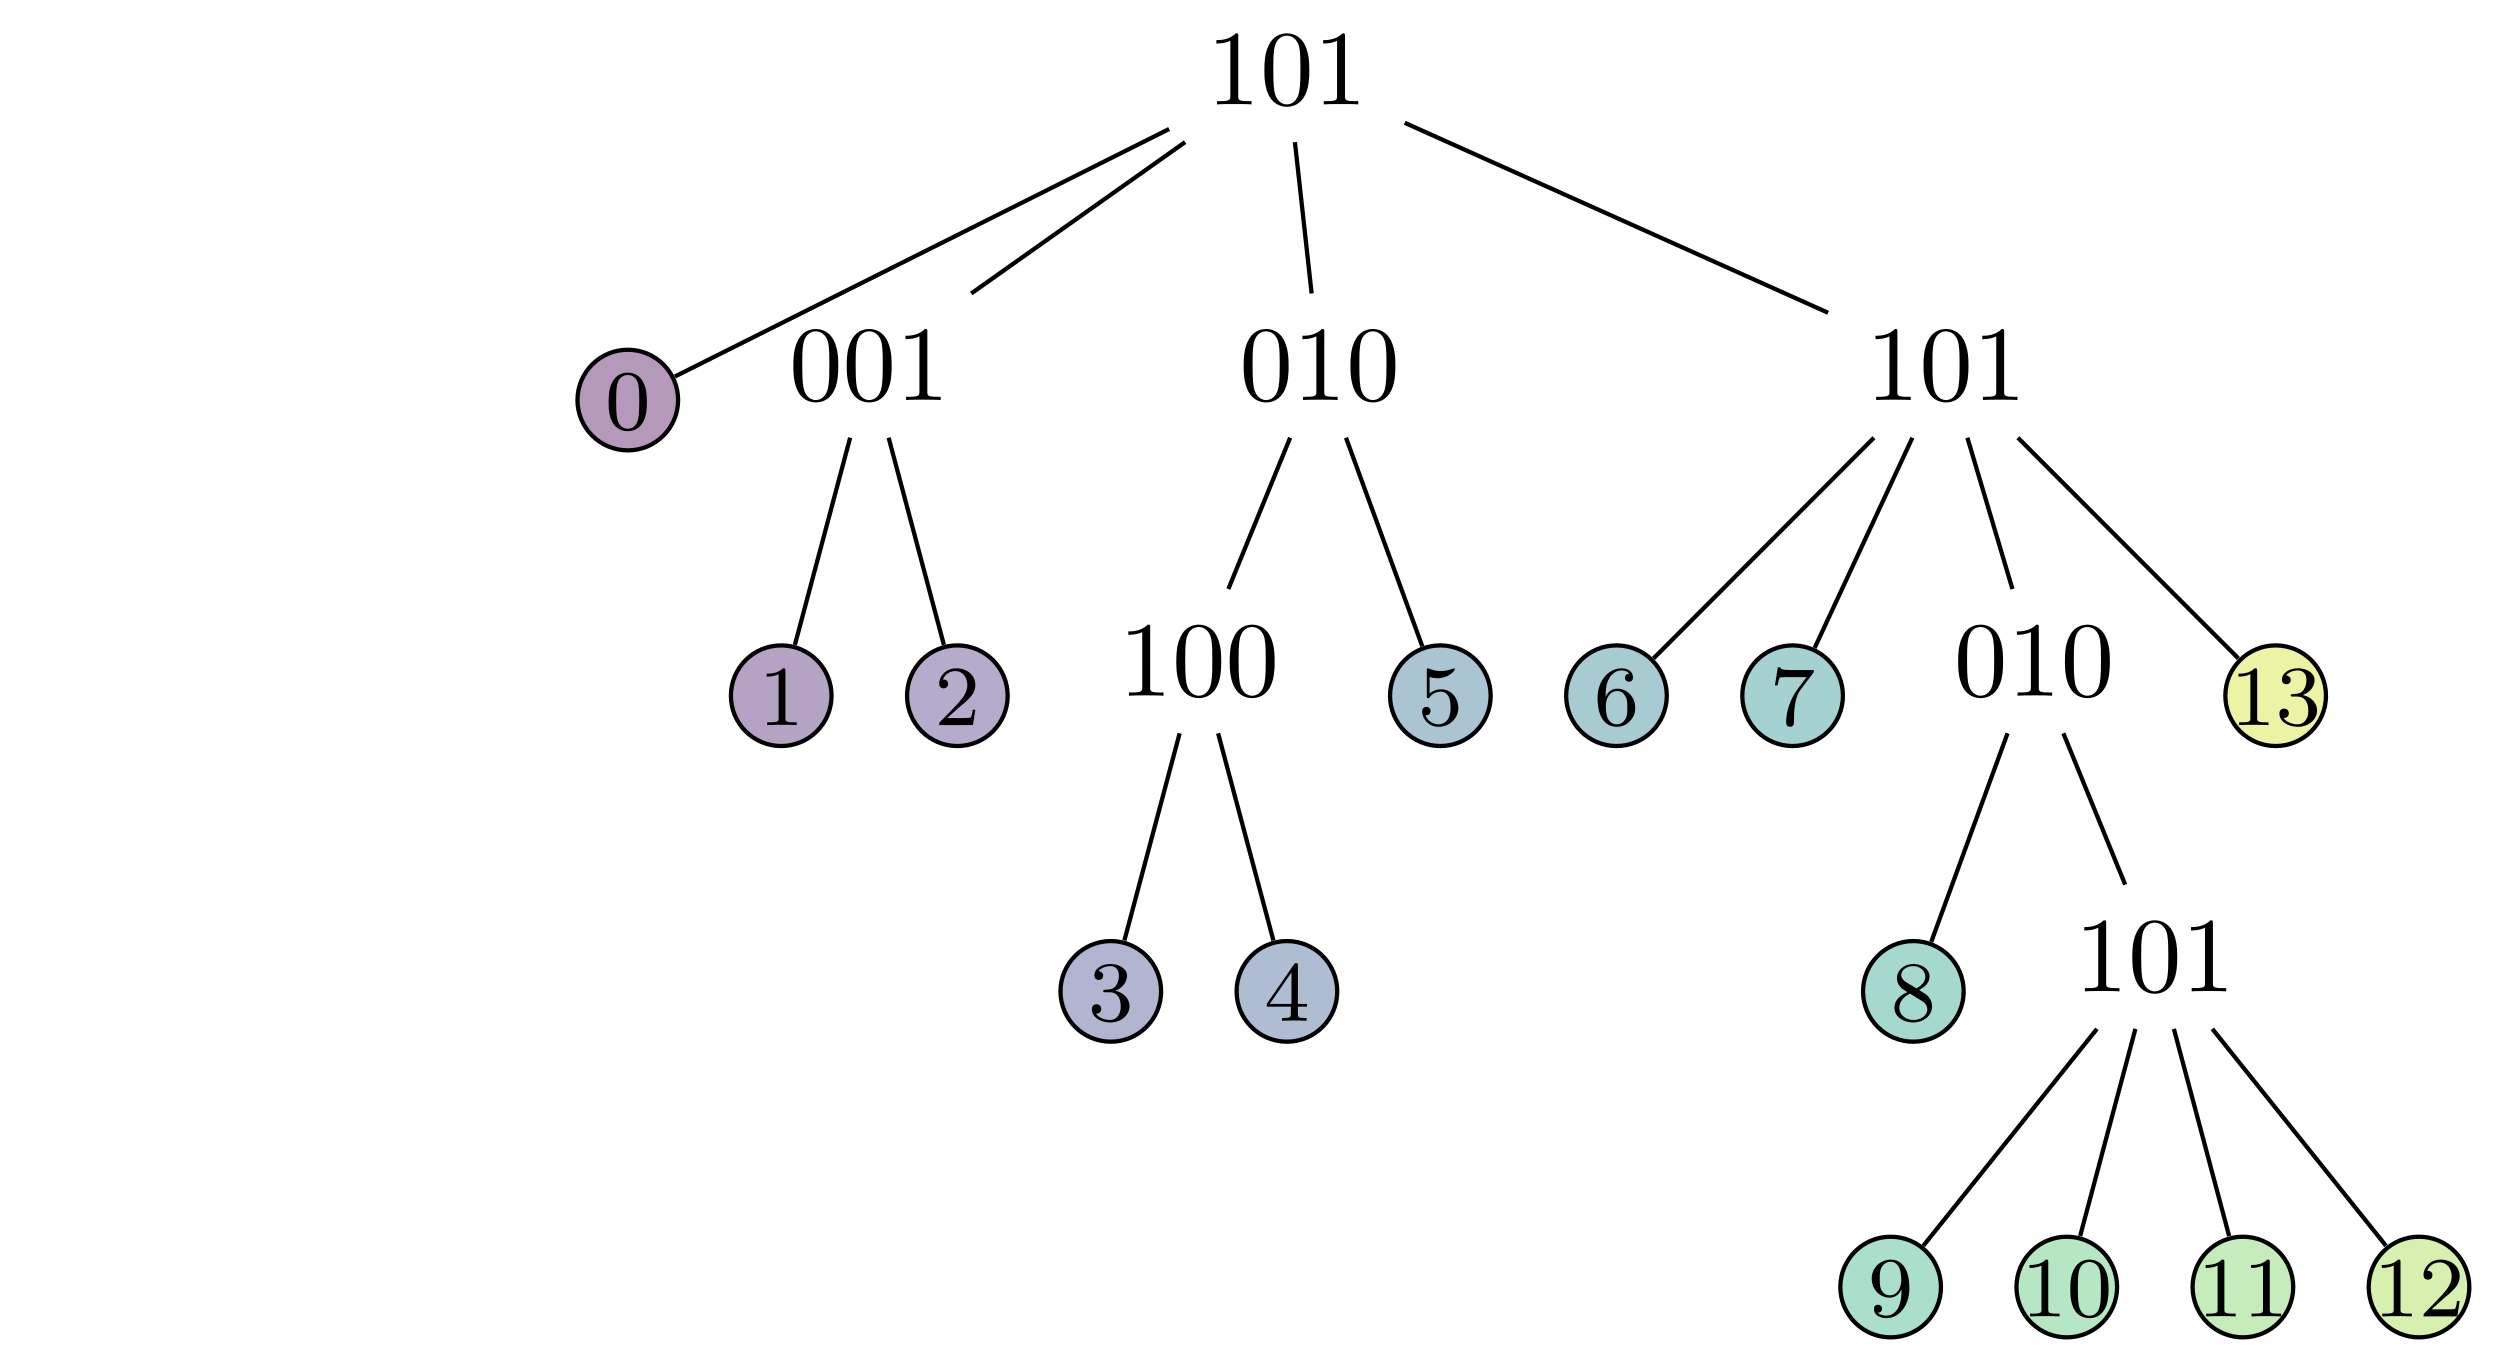 <?xml version="1.0" encoding="UTF-8" standalone="no"?>
<!-- Created with Inkscape (http://www.inkscape.org/) -->

<svg
   version="1.1"
   id="svg1"
   width="310.992"
   height="168.181"
   viewBox="0 0 310.992 168.181"
   xmlns="http://www.w3.org/2000/svg"
   xmlns:svg="http://www.w3.org/2000/svg">
  <defs
     id="defs1" />
  <g
     id="g1">
    <path
       id="path1"
       d="m 2.93,-6.375 c 0,-0.234 0,-0.258 -0.234,-0.258 -0.609,0.633 -1.488,0.633 -1.805,0.633 v 0.316 c 0.199,0 0.785,0 1.301,-0.258 v 5.156 c 0,0.352 -0.035,0.48 -0.926,0.48 H 0.95 V 2.109375e-4 C 1.301,-0.035 2.157,-0.035 2.555,-0.035 c 0.398,0 1.266,0 1.617,0.035 V -0.304 H 3.856 c -0.902,0 -0.926,-0.117 -0.926,-0.48 z m 6.633,3.188 c 0,-0.797 -0.047,-1.594 -0.398,-2.332 -0.457,-0.961 -1.277,-1.113 -1.688,-1.113 -0.598,0 -1.336,0.258 -1.734,1.184 -0.328,0.691 -0.375,1.465 -0.375,2.262 0,0.75 0.047,1.641 0.445,2.402 0.434,0.809 1.16,1.008 1.652,1.008 0.539,0 1.289,-0.211 1.734,-1.16 C 9.516,-1.629 9.563,-2.402 9.563,-3.187 Z M 7.466,2.109375e-4 c -0.387,0 -0.984,-0.246 -1.16,-1.207 -0.105,-0.598 -0.105,-1.512 -0.105,-2.098 0,-0.645 0,-1.301 0.082,-1.84 0.188,-1.184 0.926,-1.266 1.184,-1.266 0.328,0 0.984,0.176 1.172,1.16 0.094,0.562 0.094,1.312 0.094,1.945 0,0.75 0,1.418 -0.105,2.062 C 8.473,-0.304 7.911,2.109375e-4 7.466,2.109375e-4 Z M 12.891,-6.375 c 0,-0.234 0,-0.258 -0.234,-0.258 -0.609,0.633 -1.488,0.633 -1.805,0.633 v 0.316 c 0.199,0 0.785,0 1.301,-0.258 v 5.156 c 0,0.352 -0.035,0.48 -0.926,0.48 H 10.911 V 2.109375e-4 C 11.262,-0.035 12.118,-0.035 12.516,-0.035 c 0.398,0 1.266,0 1.617,0.035 V -0.304 h -0.316 c -0.902,0 -0.926,-0.117 -0.926,-0.48 z m 0,0"
       style="fill:#000000;fill-opacity:1;fill-rule:nonzero;stroke:none"
       aria-label="101"
       transform="matrix(1.333,0,0,1.333,150.128,12.988)" />
    <path
       id="path2"
       d="M 4.696,0 C 4.696,2.594 2.594,4.696 0,4.696 -2.594,4.696 -4.696,2.594 -4.696,0 c 0,-2.594 2.103,-4.696 4.696,-4.696 2.594,0 4.696,2.103 4.696,4.696 z"
       style="fill:#440154;fill-opacity:0.4;fill-rule:nonzero;stroke:#000000;stroke-width:0.399;stroke-linecap:butt;stroke-linejoin:miter;stroke-miterlimit:10;stroke-dasharray:none;stroke-opacity:1"
       transform="matrix(1.333,0,0,-1.333,78.096,49.767)" />
    <path
       id="path3"
       d="m 4.581,-3.188 c 0,-0.797 -0.047,-1.594 -0.398,-2.332 C 3.725,-6.481 2.905,-6.634 2.495,-6.634 c -0.598,0 -1.336,0.258 -1.734,1.184 -0.328,0.691 -0.375,1.465 -0.375,2.262 0,0.75 0.047,1.641 0.445,2.402 0.434,0.809 1.16,1.008 1.652,1.008 0.539,0 1.289,-0.211 1.734,-1.16 C 4.534,-1.63 4.581,-2.403 4.581,-3.188 Z M 2.483,-7.8125e-4 c -0.387,0 -0.984,-0.246 -1.16,-1.207 -0.105,-0.598 -0.105,-1.512 -0.105,-2.098 0,-0.645 0,-1.301 0.082,-1.84 0.188,-1.184 0.926,-1.266 1.184,-1.266 0.328,0 0.984,0.176 1.172,1.16 0.094,0.562 0.094,1.312 0.094,1.945 0,0.75 0,1.418 -0.105,2.062 -0.152,0.937 -0.715,1.242 -1.16,1.242 z M 9.564,-3.188 c 0,-0.797 -0.047,-1.594 -0.398,-2.332 -0.457,-0.961 -1.277,-1.113 -1.688,-1.113 -0.598,0 -1.336,0.258 -1.734,1.184 -0.328,0.691 -0.375,1.465 -0.375,2.262 0,0.75 0.047,1.641 0.445,2.402 0.434,0.809 1.16,1.008 1.652,1.008 0.539,0 1.289,-0.211 1.734,-1.16 C 9.517,-1.63 9.564,-2.403 9.564,-3.188 Z M 7.467,-7.8125e-4 c -0.387,0 -0.984,-0.246 -1.16,-1.207 -0.105,-0.598 -0.105,-1.512 -0.105,-2.098 0,-0.645 0,-1.301 0.082,-1.84 0.188,-1.184 0.926,-1.266 1.184,-1.266 0.328,0 0.984,0.176 1.172,1.16 0.094,0.562 0.094,1.312 0.094,1.945 0,0.75 0,1.418 -0.105,2.062 -0.152,0.937 -0.715,1.242 -1.16,1.242 z M 12.892,-6.376 c 0,-0.234 0,-0.258 -0.234,-0.258 -0.609,0.633 -1.488,0.633 -1.805,0.633 v 0.316 c 0.199,0 0.785,0 1.301,-0.258 v 5.156 c 0,0.352 -0.035,0.48 -0.926,0.48 h -0.316 v 0.305 c 0.352,-0.035 1.207,-0.035 1.605,-0.035 0.398,0 1.266,0 1.617,0.035 v -0.305 h -0.316 c -0.902,0 -0.926,-0.117 -0.926,-0.48 z m 0,0"
       style="fill:#000000;fill-opacity:1;fill-rule:nonzero;stroke:none"
       aria-label="001"
       transform="matrix(1.333,0,0,1.333,98.173,49.767)" />
    <path
       id="path4"
       d="M 4.696,0 C 4.696,2.594 2.594,4.696 0,4.696 -2.594,4.696 -4.696,2.594 -4.696,0 c 0,-2.594 2.103,-4.696 4.696,-4.696 2.594,0 4.696,2.103 4.696,4.696 z"
       style="fill:#481a6c;fill-opacity:0.4;fill-rule:nonzero;stroke:#000000;stroke-width:0.399;stroke-linecap:butt;stroke-linejoin:miter;stroke-miterlimit:10;stroke-dasharray:none;stroke-opacity:1"
       transform="matrix(1.333,0,0,-1.333,97.181,86.545)" />
    <path
       id="path5"
       d="M 4.696,0 C 4.696,2.594 2.594,4.696 0,4.696 -2.594,4.696 -4.696,2.594 -4.696,0 c 0,-2.594 2.103,-4.696 4.696,-4.696 2.594,0 4.696,2.103 4.696,4.696 z"
       style="fill:#46317e;fill-opacity:0.4;fill-rule:nonzero;stroke:#000000;stroke-width:0.399;stroke-linecap:butt;stroke-linejoin:miter;stroke-miterlimit:10;stroke-dasharray:none;stroke-opacity:1"
       transform="matrix(1.333,0,0,-1.333,119.091,86.545)" />
    <path
       id="path6"
       d="m 4.582,-3.188 c 0,-0.797 -0.047,-1.594 -0.398,-2.332 -0.457,-0.961 -1.277,-1.113 -1.688,-1.113 -0.598,0 -1.336,0.258 -1.734,1.184 -0.328,0.691 -0.375,1.465 -0.375,2.262 0,0.75 0.047,1.641 0.445,2.402 C 1.265,0.023 1.992,0.222 2.484,0.222 c 0.539,0 1.289,-0.211 1.734,-1.16 C 4.535,-1.63 4.582,-2.403 4.582,-3.188 Z M 2.484,-7.8125e-4 c -0.387,0 -0.984,-0.246 -1.16,-1.207 -0.105,-0.598 -0.105,-1.512 -0.105,-2.098 0,-0.645 0,-1.301 0.082,-1.84 0.188,-1.184 0.926,-1.266 1.184,-1.266 0.328,0 0.984,0.176 1.172,1.16 0.094,0.562 0.094,1.312 0.094,1.945 0,0.75 0,1.418 -0.105,2.062 -0.152,0.937 -0.715,1.242 -1.16,1.242 z M 7.91,-6.376 c 0,-0.234 0,-0.258 -0.234,-0.258 -0.609,0.633 -1.488,0.633 -1.805,0.633 v 0.316 c 0.199,0 0.785,0 1.301,-0.258 v 5.156 c 0,0.352 -0.035,0.48 -0.926,0.48 H 5.929 v 0.305 C 6.281,-0.036 7.136,-0.036 7.535,-0.036 c 0.398,0 1.266,0 1.617,0.035 v -0.305 H 8.835 c -0.902,0 -0.926,-0.117 -0.926,-0.48 z m 6.636,3.188 c 0,-0.797 -0.047,-1.594 -0.398,-2.332 -0.457,-0.961 -1.277,-1.113 -1.688,-1.113 -0.598,0 -1.336,0.258 -1.734,1.184 -0.328,0.691 -0.375,1.465 -0.375,2.262 0,0.75 0.047,1.641 0.445,2.402 0.434,0.809 1.16,1.008 1.652,1.008 0.539,0 1.289,-0.211 1.734,-1.16 0.316,-0.691 0.363,-1.465 0.363,-2.25 z m -2.098,3.187 c -0.387,0 -0.984,-0.246 -1.16,-1.207 -0.105,-0.598 -0.105,-1.512 -0.105,-2.098 0,-0.645 0,-1.301 0.082,-1.84 0.188,-1.184 0.926,-1.266 1.184,-1.266 0.328,0 0.984,0.176 1.172,1.16 0.094,0.562 0.094,1.312 0.094,1.945 0,0.75 0,1.418 -0.105,2.062 -0.152,0.937 -0.715,1.242 -1.16,1.242 z m 0,0"
       style="fill:#000000;fill-opacity:1;fill-rule:nonzero;stroke:none"
       aria-label="010"
       transform="matrix(1.333,0,0,1.333,154.192,49.767)" />
    <path
       id="path7"
       d="m 2.93,-6.374 c 0,-0.234 0,-0.258 -0.234,-0.258 -0.609,0.633 -1.488,0.633 -1.805,0.633 v 0.316 c 0.199,0 0.785,0 1.301,-0.258 V -0.784 c 0,0.352 -0.035,0.48 -0.926,0.48 H 0.949 v 0.305 C 1.301,-0.034 2.156,-0.034 2.555,-0.034 c 0.398,0 1.266,0 1.617,0.035 v -0.305 H 3.855 c -0.902,0 -0.926,-0.117 -0.926,-0.48 z m 6.633,3.188 c 0,-0.797 -0.047,-1.594 -0.398,-2.332 -0.457,-0.961 -1.277,-1.113 -1.688,-1.113 -0.598,0 -1.336,0.258 -1.734,1.184 -0.328,0.691 -0.375,1.465 -0.375,2.262 0,0.75 0.047,1.641 0.445,2.402 C 6.246,0.025 6.973,0.224 7.465,0.224 c 0.539,0 1.289,-0.211 1.734,-1.16 C 9.516,-1.628 9.562,-2.401 9.562,-3.186 Z M 7.465,0.001 c -0.387,0 -0.984,-0.246 -1.16,-1.207 C 6.199,-1.804 6.199,-2.718 6.199,-3.304 c 0,-0.645 0,-1.301 0.082,-1.84 C 6.469,-6.327 7.207,-6.409 7.465,-6.409 c 0.328,0 0.984,0.176 1.172,1.16 0.094,0.562 0.094,1.312 0.094,1.945 0,0.75 0,1.418 -0.105,2.062 C 8.473,-0.304 7.91,0.001 7.465,0.001 Z m 7.081,-3.187 c 0,-0.797 -0.047,-1.594 -0.398,-2.332 -0.457,-0.961 -1.277,-1.113 -1.688,-1.113 -0.598,0 -1.336,0.258 -1.734,1.184 -0.328,0.691 -0.375,1.465 -0.375,2.262 0,0.75 0.047,1.641 0.445,2.402 0.434,0.809 1.16,1.008 1.652,1.008 0.539,0 1.289,-0.211 1.734,-1.16 C 14.499,-1.628 14.546,-2.401 14.546,-3.186 Z m -2.098,3.187 c -0.387,0 -0.984,-0.246 -1.16,-1.207 -0.105,-0.598 -0.105,-1.512 -0.105,-2.098 0,-0.645 0,-1.301 0.082,-1.84 0.188,-1.184 0.926,-1.266 1.184,-1.266 0.328,0 0.984,0.176 1.172,1.16 0.094,0.562 0.094,1.312 0.094,1.945 0,0.75 0,1.418 -0.105,2.062 -0.152,0.937 -0.715,1.242 -1.16,1.242 z m 0,0"
       style="fill:#000000;fill-opacity:1;fill-rule:nonzero;stroke:none"
       aria-label="100"
       transform="matrix(1.333,0,0,1.333,139.172,86.545)" />
    <path
       id="path8"
       d="M 4.696,0 C 4.696,2.594 2.594,4.696 0,4.696 -2.594,4.696 -4.696,2.594 -4.696,0 c 0,-2.594 2.103,-4.696 4.696,-4.696 2.594,0 4.696,2.103 4.696,4.696 z"
       style="fill:#3f4788;fill-opacity:0.4;fill-rule:nonzero;stroke:#000000;stroke-width:0.399;stroke-linecap:butt;stroke-linejoin:miter;stroke-miterlimit:10;stroke-dasharray:none;stroke-opacity:1"
       transform="matrix(1.333,0,0,-1.333,138.18,123.325)" />
    <path
       id="path9"
       d="M 4.696,0 C 4.696,2.594 2.594,4.696 0,4.696 -2.594,4.696 -4.696,2.594 -4.696,0 c 0,-2.594 2.103,-4.696 4.696,-4.696 2.594,0 4.696,2.103 4.696,4.696 z"
       style="fill:#365b8c;fill-opacity:0.4;fill-rule:nonzero;stroke:#000000;stroke-width:0.399;stroke-linecap:butt;stroke-linejoin:miter;stroke-miterlimit:10;stroke-dasharray:none;stroke-opacity:1"
       transform="matrix(1.333,0,0,-1.333,160.089,123.325)" />
    <path
       id="path10"
       d="M 4.696,0 C 4.696,2.594 2.594,4.696 0,4.696 -2.594,4.696 -4.696,2.594 -4.696,0 c 0,-2.594 2.103,-4.696 4.696,-4.696 2.594,0 4.696,2.103 4.696,4.696 z"
       style="fill:#2e6d8e;fill-opacity:0.4;fill-rule:nonzero;stroke:#000000;stroke-width:0.399;stroke-linecap:butt;stroke-linejoin:miter;stroke-miterlimit:10;stroke-dasharray:none;stroke-opacity:1"
       transform="matrix(1.333,0,0,-1.333,179.176,86.545)" />
    <path
       id="path11"
       d="m 2.929,-6.376 c 0,-0.234 0,-0.258 -0.234,-0.258 -0.609,0.633 -1.488,0.633 -1.805,0.633 v 0.316 c 0.199,0 0.785,0 1.301,-0.258 v 5.156 c 0,0.352 -0.035,0.48 -0.926,0.48 H 0.948 v 0.305 C 1.3,-0.036 2.155,-0.036 2.554,-0.036 c 0.398,0 1.266,0 1.617,0.035 v -0.305 H 3.854 c -0.902,0 -0.926,-0.117 -0.926,-0.48 z m 6.636,3.188 c 0,-0.797 -0.047,-1.594 -0.398,-2.332 -0.457,-0.961 -1.277,-1.113 -1.688,-1.113 -0.598,0 -1.336,0.258 -1.734,1.184 -0.328,0.691 -0.375,1.465 -0.375,2.262 0,0.75 0.047,1.641 0.445,2.402 0.434,0.809 1.16,1.008 1.652,1.008 0.539,0 1.289,-0.211 1.734,-1.16 C 9.517,-1.63 9.564,-2.403 9.564,-3.188 Z M 7.467,-7.8125e-4 c -0.387,0 -0.984,-0.246 -1.16,-1.207 -0.105,-0.598 -0.105,-1.512 -0.105,-2.098 0,-0.645 0,-1.301 0.082,-1.84 0.188,-1.184 0.926,-1.266 1.184,-1.266 0.328,0 0.984,0.176 1.172,1.16 0.094,0.562 0.094,1.312 0.094,1.945 0,0.75 0,1.418 -0.105,2.062 -0.152,0.937 -0.715,1.242 -1.16,1.242 z M 12.892,-6.376 c 0,-0.234 0,-0.258 -0.234,-0.258 -0.609,0.633 -1.488,0.633 -1.805,0.633 v 0.316 c 0.199,0 0.785,0 1.301,-0.258 v 5.156 c 0,0.352 -0.035,0.48 -0.926,0.48 h -0.316 v 0.305 c 0.352,-0.035 1.207,-0.035 1.605,-0.035 0.398,0 1.266,0 1.617,0.035 v -0.305 h -0.316 c -0.902,0 -0.926,-0.117 -0.926,-0.48 z m 0,0"
       style="fill:#000000;fill-opacity:1;fill-rule:nonzero;stroke:none"
       aria-label="101"
       transform="matrix(1.333,0,0,1.333,232.123,49.767)" />
    <path
       id="path12"
       d="M 4.696,0 C 4.696,2.594 2.594,4.696 0,4.696 -2.594,4.696 -4.696,2.594 -4.696,0 c 0,-2.594 2.103,-4.696 4.696,-4.696 2.594,0 4.696,2.103 4.696,4.696 z"
       style="fill:#277e8e;fill-opacity:0.4;fill-rule:nonzero;stroke:#000000;stroke-width:0.399;stroke-linecap:butt;stroke-linejoin:miter;stroke-miterlimit:10;stroke-dasharray:none;stroke-opacity:1"
       transform="matrix(1.333,0,0,-1.333,201.085,86.545)" />
    <path
       id="path13"
       d="M 4.696,0 C 4.696,2.594 2.594,4.696 0,4.696 -2.594,4.696 -4.696,2.594 -4.696,0 c 0,-2.594 2.103,-4.696 4.696,-4.696 2.594,0 4.696,2.103 4.696,4.696 z"
       style="fill:#20908c;fill-opacity:0.4;fill-rule:nonzero;stroke:#000000;stroke-width:0.399;stroke-linecap:butt;stroke-linejoin:miter;stroke-miterlimit:10;stroke-dasharray:none;stroke-opacity:1"
       transform="matrix(1.333,0,0,-1.333,222.995,86.545)" />
    <path
       id="path14"
       d="m 4.581,-3.186 c 0,-0.797 -0.047,-1.594 -0.398,-2.332 -0.457,-0.961 -1.277,-1.113 -1.688,-1.113 -0.598,0 -1.336,0.258 -1.734,1.184 -0.328,0.691 -0.375,1.465 -0.375,2.262 0,0.75 0.047,1.641 0.445,2.402 0.434,0.809 1.16,1.008 1.652,1.008 0.539,0 1.289,-0.211 1.734,-1.16 C 4.534,-1.628 4.581,-2.401 4.581,-3.186 Z M 2.483,0.001 c -0.387,0 -0.984,-0.246 -1.16,-1.207 -0.105,-0.598 -0.105,-1.512 -0.105,-2.098 0,-0.645 0,-1.301 0.082,-1.84 0.188,-1.184 0.926,-1.266 1.184,-1.266 0.328,0 0.984,0.176 1.172,1.16 0.094,0.562 0.094,1.312 0.094,1.945 0,0.75 0,1.418 -0.105,2.062 -0.152,0.937 -0.715,1.242 -1.16,1.242 z M 7.912,-6.374 c 0,-0.234 0,-0.258 -0.234,-0.258 -0.609,0.633 -1.488,0.633 -1.805,0.633 v 0.316 c 0.199,0 0.785,0 1.301,-0.258 V -0.784 c 0,0.352 -0.035,0.48 -0.926,0.48 H 5.931 v 0.305 C 6.283,-0.034 7.138,-0.034 7.537,-0.034 c 0.398,0 1.266,0 1.617,0.035 v -0.305 H 8.838 c -0.902,0 -0.926,-0.117 -0.926,-0.48 z m 6.633,3.188 c 0,-0.797 -0.047,-1.594 -0.398,-2.332 -0.457,-0.961 -1.277,-1.113 -1.688,-1.113 -0.598,0 -1.336,0.258 -1.734,1.184 -0.328,0.691 -0.375,1.465 -0.375,2.262 0,0.75 0.047,1.641 0.445,2.402 0.434,0.809 1.16,1.008 1.652,1.008 0.539,0 1.289,-0.211 1.734,-1.16 0.316,-0.691 0.363,-1.465 0.363,-2.25 z m -2.098,3.187 c -0.387,0 -0.984,-0.246 -1.16,-1.207 -0.105,-0.598 -0.105,-1.512 -0.105,-2.098 0,-0.645 0,-1.301 0.082,-1.84 0.188,-1.184 0.926,-1.266 1.184,-1.266 0.328,0 0.984,0.176 1.172,1.16 0.094,0.562 0.094,1.312 0.094,1.945 0,0.75 0,1.418 -0.105,2.062 -0.152,0.937 -0.715,1.242 -1.16,1.242 z m 0,0"
       style="fill:#000000;fill-opacity:1;fill-rule:nonzero;stroke:none"
       aria-label="010"
       transform="matrix(1.333,0,0,1.333,243.072,86.545)" />
    <path
       id="path15"
       d="M 4.696,0 C 4.696,2.594 2.594,4.696 0,4.696 -2.594,4.696 -4.696,2.594 -4.696,0 c 0,-2.594 2.103,-4.696 4.696,-4.696 2.594,0 4.696,2.103 4.696,4.696 z"
       style="fill:#1fa187;fill-opacity:0.4;fill-rule:nonzero;stroke:#000000;stroke-width:0.399;stroke-linecap:butt;stroke-linejoin:miter;stroke-miterlimit:10;stroke-dasharray:none;stroke-opacity:1"
       transform="matrix(1.333,0,0,-1.333,238.015,123.325)" />
    <path
       id="path16"
       d="m 2.93,-6.376 c 0,-0.234 0,-0.258 -0.234,-0.258 -0.609,0.633 -1.488,0.633 -1.805,0.633 v 0.316 c 0.199,0 0.785,0 1.301,-0.258 v 5.156 c 0,0.352 -0.035,0.48 -0.926,0.48 H 0.95 V -8.359375e-4 C 1.301,-0.036 2.157,-0.036 2.555,-0.036 c 0.398,0 1.266,0 1.617,0.035 V -0.306 H 3.856 C 2.953,-0.306 2.93,-0.423 2.93,-0.786 Z m 6.633,3.188 c 0,-0.797 -0.047,-1.594 -0.398,-2.332 -0.457,-0.961 -1.277,-1.113 -1.688,-1.113 -0.598,0 -1.336,0.258 -1.734,1.184 -0.328,0.691 -0.375,1.465 -0.375,2.262 0,0.75 0.047,1.641 0.445,2.402 0.434,0.809 1.16,1.008 1.652,1.008 0.539,0 1.289,-0.211 1.734,-1.16 C 9.516,-1.63 9.563,-2.403 9.563,-3.188 Z M 7.465,-8.359375e-4 C 7.078,-8.359375e-4 6.481,-0.247 6.305,-1.208 6.2,-1.806 6.2,-2.72 6.2,-3.306 c 0,-0.645 0,-1.301 0.082,-1.84 0.188,-1.184 0.926,-1.266 1.184,-1.266 0.328,0 0.984,0.176 1.172,1.16 0.094,0.562 0.094,1.312 0.094,1.945 0,0.75 0,1.418 -0.105,2.062 -0.152,0.937 -0.715,1.242 -1.16,1.242 z M 12.891,-6.376 c 0,-0.234 0,-0.258 -0.234,-0.258 -0.609,0.633 -1.488,0.633 -1.805,0.633 v 0.316 c 0.199,0 0.785,0 1.301,-0.258 v 5.156 c 0,0.352 -0.035,0.48 -0.926,0.48 H 10.91 V -8.359375e-4 C 11.262,-0.036 12.117,-0.036 12.516,-0.036 c 0.398,0 1.266,0 1.617,0.035 V -0.306 h -0.316 c -0.902,0 -0.926,-0.117 -0.926,-0.48 z m 0,0"
       style="fill:#000000;fill-opacity:1;fill-rule:nonzero;stroke:none"
       aria-label="101"
       transform="matrix(1.333,0,0,1.333,258.093,123.325)" />
    <path
       id="path17"
       d="M 4.696,0 C 4.696,2.594 2.594,4.696 0,4.696 -2.594,4.696 -4.696,2.594 -4.696,0 c 0,-2.594 2.103,-4.696 4.696,-4.696 2.594,0 4.696,2.103 4.696,4.696 z"
       style="fill:#2cb17d;fill-opacity:0.4;fill-rule:nonzero;stroke:#000000;stroke-width:0.399;stroke-linecap:butt;stroke-linejoin:miter;stroke-miterlimit:10;stroke-dasharray:none;stroke-opacity:1"
       transform="matrix(1.333,0,0,-1.333,235.191,160.104)" />
    <path
       id="path18"
       d="M 4.696,0 C 4.696,2.594 2.594,4.696 0,4.696 -2.594,4.696 -4.696,2.594 -4.696,0 c 0,-2.594 2.103,-4.696 4.696,-4.696 2.594,0 4.696,2.103 4.696,4.696 z"
       style="fill:#49c16d;fill-opacity:0.4;fill-rule:nonzero;stroke:#000000;stroke-width:0.399;stroke-linecap:butt;stroke-linejoin:miter;stroke-miterlimit:10;stroke-dasharray:none;stroke-opacity:1"
       transform="matrix(1.333,0,0,-1.333,257.101,160.104)" />
    <path
       id="path19"
       d="M 4.696,0 C 4.696,2.594 2.594,4.696 0,4.696 -2.594,4.696 -4.696,2.594 -4.696,0 c 0,-2.594 2.103,-4.696 4.696,-4.696 2.594,0 4.696,2.103 4.696,4.696 z"
       style="fill:#72cf55;fill-opacity:0.4;fill-rule:nonzero;stroke:#000000;stroke-width:0.399;stroke-linecap:butt;stroke-linejoin:miter;stroke-miterlimit:10;stroke-dasharray:none;stroke-opacity:1"
       transform="matrix(1.333,0,0,-1.333,279.011,160.104)" />
    <path
       id="path20"
       d="M 4.696,0 C 4.696,2.594 2.594,4.696 0,4.696 -2.594,4.696 -4.696,2.594 -4.696,0 c 0,-2.594 2.103,-4.696 4.696,-4.696 2.594,0 4.696,2.103 4.696,4.696 z"
       style="fill:#9fd938;fill-opacity:0.4;fill-rule:nonzero;stroke:#000000;stroke-width:0.399;stroke-linecap:butt;stroke-linejoin:miter;stroke-miterlimit:10;stroke-dasharray:none;stroke-opacity:1"
       transform="matrix(1.333,0,0,-1.333,300.92,160.104)" />
    <path
       id="path21"
       d="M 4.696,0 C 4.696,2.594 2.594,4.696 0,4.696 -2.594,4.696 -4.696,2.594 -4.696,0 c 0,-2.594 2.103,-4.696 4.696,-4.696 2.594,0 4.696,2.103 4.696,4.696 z"
       style="fill:#cfe11c;fill-opacity:0.4;fill-rule:nonzero;stroke:#000000;stroke-width:0.399;stroke-linecap:butt;stroke-linejoin:miter;stroke-miterlimit:10;stroke-dasharray:none;stroke-opacity:1"
       transform="matrix(1.333,0,0,-1.333,283.087,86.545)" />
    <path
       id="path22"
       d="M -10.992,-2.294 -57.12,-25.393"
       style="fill:none;stroke:#000000;stroke-width:0.399;stroke-linecap:butt;stroke-linejoin:miter;stroke-miterlimit:10;stroke-dasharray:none;stroke-opacity:1"
       transform="matrix(1.333,0,0,-1.333,160.091,12.988)" />
    <path
       id="path23"
       d="M -9.506,-3.52 -29.463,-17.644"
       style="fill:none;stroke:#000000;stroke-width:0.399;stroke-linecap:butt;stroke-linejoin:miter;stroke-miterlimit:10;stroke-dasharray:none;stroke-opacity:1"
       transform="matrix(1.333,0,0,-1.333,160.091,12.988)" />
    <path
       id="path24"
       d="m -40.761,-31.105 -5.159,-19.335"
       style="fill:none;stroke:#000000;stroke-width:0.399;stroke-linecap:butt;stroke-linejoin:miter;stroke-miterlimit:10;stroke-dasharray:none;stroke-opacity:1"
       transform="matrix(1.333,0,0,-1.333,160.091,12.988)" />
    <path
       id="path25"
       d="m -37.171,-31.105 5.159,-19.335"
       style="fill:none;stroke:#000000;stroke-width:0.399;stroke-linecap:butt;stroke-linejoin:miter;stroke-miterlimit:10;stroke-dasharray:none;stroke-opacity:1"
       transform="matrix(1.333,0,0,-1.333,160.091,12.988)" />
    <path
       id="path26"
       d="M 0.744,-3.52 2.305,-17.644"
       style="fill:none;stroke:#000000;stroke-width:0.399;stroke-linecap:butt;stroke-linejoin:miter;stroke-miterlimit:10;stroke-dasharray:none;stroke-opacity:1"
       transform="matrix(1.333,0,0,-1.333,160.091,12.988)" />
    <path
       id="path27"
       d="M 0.3,-31.105 -5.47,-45.229"
       style="fill:none;stroke:#000000;stroke-width:0.399;stroke-linecap:butt;stroke-linejoin:miter;stroke-miterlimit:10;stroke-dasharray:none;stroke-opacity:1"
       transform="matrix(1.333,0,0,-1.333,160.091,12.988)" />
    <path
       id="path28"
       d="m -10.012,-58.689 -5.159,-19.335"
       style="fill:none;stroke:#000000;stroke-width:0.399;stroke-linecap:butt;stroke-linejoin:miter;stroke-miterlimit:10;stroke-dasharray:none;stroke-opacity:1"
       transform="matrix(1.333,0,0,-1.333,160.091,12.988)" />
    <path
       id="path29"
       d="M -6.422,-58.689 -1.263,-78.024"
       style="fill:none;stroke:#000000;stroke-width:0.399;stroke-linecap:butt;stroke-linejoin:miter;stroke-miterlimit:10;stroke-dasharray:none;stroke-opacity:1"
       transform="matrix(1.333,0,0,-1.333,160.091,12.988)" />
    <path
       id="path30"
       d="m 5.51,-31.105 7.122,-19.467"
       style="fill:none;stroke:#000000;stroke-width:0.399;stroke-linecap:butt;stroke-linejoin:miter;stroke-miterlimit:10;stroke-dasharray:none;stroke-opacity:1"
       transform="matrix(1.333,0,0,-1.333,160.091,12.988)" />
    <path
       id="path31"
       d="M 10.992,-1.718 50.505,-19.447"
       style="fill:none;stroke:#000000;stroke-width:0.399;stroke-linecap:butt;stroke-linejoin:miter;stroke-miterlimit:10;stroke-dasharray:none;stroke-opacity:1"
       transform="matrix(1.333,0,0,-1.333,160.091,12.988)" />
    <path
       id="path32"
       d="M 54.779,-31.105 34.205,-51.705"
       style="fill:none;stroke:#000000;stroke-width:0.399;stroke-linecap:butt;stroke-linejoin:miter;stroke-miterlimit:10;stroke-dasharray:none;stroke-opacity:1"
       transform="matrix(1.333,0,0,-1.333,160.091,12.988)" />
    <path
       id="path33"
       d="M 58.368,-31.105 49.242,-50.73"
       style="fill:none;stroke:#000000;stroke-width:0.399;stroke-linecap:butt;stroke-linejoin:miter;stroke-miterlimit:10;stroke-dasharray:none;stroke-opacity:1"
       transform="matrix(1.333,0,0,-1.333,160.091,12.988)" />
    <path
       id="path34"
       d="m 63.5,-31.105 4.206,-14.125"
       style="fill:none;stroke:#000000;stroke-width:0.399;stroke-linecap:butt;stroke-linejoin:miter;stroke-miterlimit:10;stroke-dasharray:none;stroke-opacity:1"
       transform="matrix(1.333,0,0,-1.333,160.091,12.988)" />
    <path
       id="path35"
       d="M 67.248,-58.689 60.126,-78.157"
       style="fill:none;stroke:#000000;stroke-width:0.399;stroke-linecap:butt;stroke-linejoin:miter;stroke-miterlimit:10;stroke-dasharray:none;stroke-opacity:1"
       transform="matrix(1.333,0,0,-1.333,160.091,12.988)" />
    <path
       id="path36"
       d="m 72.457,-58.689 5.77,-14.125"
       style="fill:none;stroke:#000000;stroke-width:0.399;stroke-linecap:butt;stroke-linejoin:miter;stroke-miterlimit:10;stroke-dasharray:none;stroke-opacity:1"
       transform="matrix(1.333,0,0,-1.333,160.091,12.988)" />
    <path
       id="path37"
       d="M 75.589,-86.274 59.385,-106.517"
       style="fill:none;stroke:#000000;stroke-width:0.399;stroke-linecap:butt;stroke-linejoin:miter;stroke-miterlimit:10;stroke-dasharray:none;stroke-opacity:1"
       transform="matrix(1.333,0,0,-1.333,160.091,12.988)" />
    <path
       id="path38"
       d="m 79.18,-86.274 -5.159,-19.335"
       style="fill:none;stroke:#000000;stroke-width:0.399;stroke-linecap:butt;stroke-linejoin:miter;stroke-miterlimit:10;stroke-dasharray:none;stroke-opacity:1"
       transform="matrix(1.333,0,0,-1.333,160.091,12.988)" />
    <path
       id="path39"
       d="m 82.769,-86.274 5.159,-19.335"
       style="fill:none;stroke:#000000;stroke-width:0.399;stroke-linecap:butt;stroke-linejoin:miter;stroke-miterlimit:10;stroke-dasharray:none;stroke-opacity:1"
       transform="matrix(1.333,0,0,-1.333,160.091,12.988)" />
    <path
       id="path40"
       d="m 86.36,-86.274 16.204,-20.243"
       style="fill:none;stroke:#000000;stroke-width:0.399;stroke-linecap:butt;stroke-linejoin:miter;stroke-miterlimit:10;stroke-dasharray:none;stroke-opacity:1"
       transform="matrix(1.333,0,0,-1.333,160.091,12.988)" />
    <path
       id="path41"
       d="M 68.215,-31.105 88.789,-51.705"
       style="fill:none;stroke:#000000;stroke-width:0.399;stroke-linecap:butt;stroke-linejoin:miter;stroke-miterlimit:10;stroke-dasharray:none;stroke-opacity:1"
       transform="matrix(1.333,0,0,-1.333,160.091,12.988)" />
    <path
       id="path42"
       d="m 3.902,-2.544 c 0,-0.855 -0.094,-1.371 -0.352,-1.875 -0.352,-0.703 -0.996,-0.879 -1.441,-0.879 -0.996,0 -1.371,0.75 -1.477,0.973 -0.293,0.574 -0.305,1.371 -0.305,1.781 0,0.527 0.023,1.336 0.41,1.969 0.363,0.586 0.949,0.738 1.371,0.738 0.387,0 1.066,-0.117 1.465,-0.902 0.293,-0.574 0.328,-1.289 0.328,-1.805 z m -1.793,2.484 c -0.27,0 -0.82,-0.129 -0.984,-0.961 -0.094,-0.457 -0.094,-1.207 -0.094,-1.617 0,-0.551 0,-1.113 0.094,-1.547 0.164,-0.809 0.785,-0.891 0.984,-0.891 0.27,0 0.82,0.129 0.984,0.855 0.094,0.445 0.094,1.043 0.094,1.582 0,0.469 0,1.184 -0.094,1.629 -0.164,0.844 -0.715,0.949 -0.984,0.949 z m 0,0"
       style="fill:#000000;fill-opacity:1;fill-rule:nonzero;stroke:none"
       aria-label="0"
       transform="matrix(1.333,0,0,1.333,75.273,53.416)" />
    <path
       id="path43"
       d="m 2.508,-5.075 c 0,-0.223 -0.023,-0.223 -0.234,-0.223 -0.328,0.316 -0.75,0.504 -1.512,0.504 v 0.27 c 0.223,0 0.645,0 1.113,-0.223 v 4.09 c 0,0.293 -0.023,0.398 -0.785,0.398 H 0.809 V -5.15625e-4 C 1.137,-0.024 1.829,-0.024 2.18,-0.024 c 0.363,0 1.055,0 1.383,0.023 V -0.258 h -0.281 c -0.75,0 -0.773,-0.105 -0.773,-0.398 z m 0,0"
       style="fill:#000000;fill-opacity:1;fill-rule:nonzero;stroke:none"
       aria-label="1"
       transform="matrix(1.333,0,0,1.333,94.359,90.196)" />
    <path
       id="path44"
       d="m 2.251,-1.629 c 0.129,-0.117 0.457,-0.375 0.586,-0.492 0.492,-0.457 0.961,-0.891 0.961,-1.617 0,-0.949 -0.797,-1.559 -1.793,-1.559 -0.949,0 -1.582,0.727 -1.582,1.43 0,0.398 0.316,0.445 0.422,0.445 0.164,0 0.41,-0.117 0.41,-0.422 0,-0.41 -0.398,-0.41 -0.492,-0.41 0.234,-0.586 0.773,-0.785 1.16,-0.785 0.738,0 1.125,0.633 1.125,1.301 0,0.832 -0.586,1.43 -1.523,2.402 l -1.008,1.031 c -0.094,0.094 -0.094,0.105 -0.094,0.305 H 3.575 L 3.798,-1.43 H 3.552 c -0.023,0.164 -0.082,0.562 -0.176,0.715 -0.047,0.059 -0.656,0.059 -0.785,0.059 H 1.173 Z m 0,0"
       style="fill:#000000;fill-opacity:1;fill-rule:nonzero;stroke:none"
       aria-label="2"
       transform="matrix(1.333,0,0,1.333,116.268,90.196)" />
    <path
       id="path45"
       d="m 2.014,-2.659 c 0.633,0 1.031,0.457 1.031,1.301 0,0.996 -0.574,1.289 -0.996,1.289 -0.434,0 -1.031,-0.164 -1.312,-0.586 0.293,0 0.492,-0.176 0.492,-0.445 0,-0.258 -0.188,-0.434 -0.445,-0.434 -0.211,0 -0.434,0.129 -0.434,0.457 0,0.75 0.809,1.242 1.723,1.242 1.055,0 1.793,-0.727 1.793,-1.523 0,-0.668 -0.516,-1.266 -1.336,-1.441 0.633,-0.223 1.102,-0.773 1.102,-1.406 0,-0.633 -0.715,-1.09 -1.547,-1.09 -0.855,0 -1.5,0.457 -1.5,1.066 0,0.293 0.199,0.422 0.41,0.422 0.246,0 0.41,-0.176 0.41,-0.41 0,-0.293 -0.258,-0.398 -0.434,-0.41 0.34,-0.434 0.949,-0.469 1.09,-0.469 0.211,0 0.809,0.07 0.809,0.891 0,0.562 -0.223,0.891 -0.34,1.02 -0.234,0.246 -0.422,0.258 -0.902,0.293 -0.152,0.012 -0.223,0.023 -0.223,0.117 0,0.117 0.07,0.117 0.211,0.117 z m 0,0"
       style="fill:#000000;fill-opacity:1;fill-rule:nonzero;stroke:none"
       aria-label="3"
       transform="matrix(1.333,0,0,1.333,135.357,126.975)" />
    <path
       id="path46"
       d="m 3.14,-5.155 c 0,-0.164 0,-0.223 -0.164,-0.223 -0.105,0 -0.117,0.012 -0.199,0.117 l -2.543,3.691 v 0.258 H 2.484 v 0.668 c 0,0.293 -0.023,0.387 -0.633,0.387 h -0.188 v 0.258 c 0.68,-0.023 0.691,-0.023 1.148,-0.023 0.457,0 0.469,0 1.148,0.023 v -0.258 h -0.188 c -0.609,0 -0.633,-0.094 -0.633,-0.387 V -1.311 h 0.844 v -0.258 h -0.844 z m -0.598,0.645 v 2.941 H 0.515 Z m 0,0"
       style="fill:#000000;fill-opacity:1;fill-rule:nonzero;stroke:none"
       aria-label="4"
       transform="matrix(1.333,0,0,1.333,157.267,126.975)" />
    <path
       id="path47"
       d="m 1.112,-4.477 c 0.105,0.035 0.422,0.105 0.762,0.105 0.996,0 1.594,-0.691 1.594,-0.82 0,-0.082 -0.047,-0.105 -0.094,-0.105 -0.012,0 -0.023,0 -0.105,0.035 -0.305,0.117 -0.668,0.223 -1.102,0.223 -0.469,0 -0.855,-0.129 -1.113,-0.223 -0.07,-0.035 -0.094,-0.035 -0.094,-0.035 -0.105,0 -0.105,0.082 -0.105,0.234 v 2.332 c 0,0.141 0,0.234 0.129,0.234 0.059,0 0.082,-0.035 0.129,-0.094 0.094,-0.117 0.398,-0.527 1.066,-0.527 0.445,0 0.668,0.363 0.738,0.516 0.129,0.293 0.152,0.656 0.152,0.973 0,0.293 -0.012,0.715 -0.234,1.066 -0.152,0.246 -0.469,0.492 -0.891,0.492 -0.516,0 -1.031,-0.328 -1.207,-0.844 0.023,0 0.07,0 0.07,0 0.223,0 0.398,-0.141 0.398,-0.387 0,-0.293 -0.223,-0.398 -0.387,-0.398 -0.141,0 -0.398,0.082 -0.398,0.422 0,0.715 0.621,1.441 1.535,1.441 0.996,0 1.84,-0.773 1.84,-1.758 0,-0.926 -0.668,-1.746 -1.605,-1.746 -0.398,0 -0.773,0.129 -1.078,0.398 z m 0,0"
       style="fill:#000000;fill-opacity:1;fill-rule:nonzero;stroke:none"
       aria-label="5"
       transform="matrix(1.333,0,0,1.333,176.353,90.196)" />
    <path
       id="path48"
       d="m 1.101,-2.637 c 0,-0.668 0.059,-1.242 0.34,-1.734 0.234,-0.398 0.645,-0.727 1.148,-0.727 0.164,0 0.527,0.035 0.715,0.305 -0.363,0.023 -0.398,0.293 -0.398,0.375 0,0.246 0.188,0.375 0.375,0.375 0.141,0 0.375,-0.082 0.375,-0.387 0,-0.48 -0.352,-0.867 -1.078,-0.867 -1.102,0 -2.227,1.055 -2.227,2.766 0,2.168 1.008,2.695 1.781,2.695 0.375,0 0.797,-0.105 1.148,-0.445 0.316,-0.305 0.586,-0.645 0.586,-1.336 0,-1.043 -0.785,-1.781 -1.664,-1.781 -0.574,0 -0.926,0.375 -1.102,0.762 z m 1.031,2.566 c -0.422,0 -0.691,-0.293 -0.809,-0.516 -0.188,-0.363 -0.199,-0.902 -0.199,-1.207 0,-0.785 0.434,-1.383 1.043,-1.383 0.398,0 0.633,0.211 0.785,0.492 0.176,0.293 0.176,0.656 0.176,1.055 0,0.41 0,0.762 -0.164,1.043 -0.211,0.375 -0.492,0.516 -0.832,0.516 z m 0,0"
       style="fill:#000000;fill-opacity:1;fill-rule:nonzero;stroke:none"
       aria-label="6"
       transform="matrix(1.333,0,0,1.333,198.263,90.196)" />
    <path
       id="path49"
       d="m 4.031,-4.852 c 0.07,-0.094 0.07,-0.105 0.07,-0.281 H 2.074 c -0.199,0 -0.445,-0.012 -0.645,-0.023 -0.41,-0.035 -0.422,-0.105 -0.445,-0.234 H 0.738 l -0.27,1.688 H 0.715 c 0.023,-0.117 0.105,-0.668 0.223,-0.738 0.082,-0.035 0.68,-0.035 0.797,-0.035 h 1.688 L 2.601,-3.376 C 1.699,-2.168 1.512,-0.915 1.512,-0.282 c 0,0.082 0,0.445 0.363,0.445 0.375,0 0.375,-0.352 0.375,-0.445 v -0.387 c 0,-1.148 0.199,-2.086 0.586,-2.602 z m 0,0"
       style="fill:#000000;fill-opacity:1;fill-rule:nonzero;stroke:none"
       aria-label="7"
       transform="matrix(1.333,0,0,1.333,220.172,90.196)" />
    <path
       id="path50"
       d="m 2.648,-2.87 c 0.445,-0.223 0.984,-0.621 0.984,-1.242 0,-0.75 -0.773,-1.184 -1.512,-1.184 -0.844,0 -1.535,0.574 -1.535,1.324 0,0.305 0.105,0.574 0.305,0.797 0.141,0.176 0.164,0.188 0.668,0.504 -0.996,0.434 -1.207,1.02 -1.207,1.465 0,0.867 0.879,1.371 1.758,1.371 0.973,0 1.758,-0.656 1.758,-1.5 0,-0.504 -0.27,-0.844 -0.398,-0.973 -0.129,-0.129 -0.141,-0.141 -0.82,-0.562 z m -1.242,-0.75 c -0.223,-0.141 -0.422,-0.375 -0.422,-0.645 0,-0.504 0.551,-0.832 1.125,-0.832 0.621,0 1.125,0.434 1.125,0.984 0,0.469 -0.363,0.855 -0.832,1.09 z m 0.398,1.09 c 0.023,0.012 0.938,0.574 1.066,0.656 0.129,0.07 0.551,0.328 0.551,0.809 0,0.609 -0.645,0.996 -1.301,0.996 -0.715,0 -1.312,-0.492 -1.312,-1.137 0,-0.598 0.445,-1.066 0.996,-1.324 z m 0,0"
       style="fill:#000000;fill-opacity:1;fill-rule:nonzero;stroke:none"
       aria-label="8"
       transform="matrix(1.333,0,0,1.333,235.192,126.975)" />
    <path
       id="path51"
       d="m 3.128,-2.356 c 0,1.945 -0.926,2.285 -1.395,2.285 -0.164,0 -0.574,-0.023 -0.797,-0.27 0.352,-0.035 0.375,-0.293 0.375,-0.375 0,-0.246 -0.176,-0.375 -0.375,-0.375 -0.141,0 -0.375,0.082 -0.375,0.387 0,0.539 0.445,0.867 1.184,0.867 1.09,0 2.121,-1.078 2.121,-2.789 0,-2.074 -0.914,-2.672 -1.734,-2.672 -0.938,0 -1.781,0.727 -1.781,1.77 0,1.031 0.773,1.781 1.676,1.781 0.562,0 0.902,-0.363 1.102,-0.762 z m -1.078,0.387 c -0.363,0 -0.598,-0.164 -0.773,-0.457 -0.176,-0.305 -0.176,-0.68 -0.176,-1.09 0,-0.469 0,-0.809 0.211,-1.125 0.199,-0.293 0.457,-0.457 0.832,-0.457 0.527,0 0.762,0.527 0.785,0.574 0.176,0.387 0.176,1.008 0.176,1.172 0,0.621 -0.34,1.383 -1.055,1.383 z m 0,0"
       style="fill:#000000;fill-opacity:1;fill-rule:nonzero;stroke:none"
       aria-label="9"
       transform="matrix(1.333,0,0,1.333,232.368,163.755)" />
    <path
       id="path52"
       d="m 2.507,-5.075 c 0,-0.223 -0.023,-0.223 -0.234,-0.223 -0.328,0.316 -0.75,0.504 -1.512,0.504 v 0.27 c 0.223,0 0.645,0 1.113,-0.223 v 4.09 c 0,0.293 -0.023,0.398 -0.785,0.398 h -0.281 V -5.703125e-4 C 1.136,-0.024 1.827,-0.024 2.179,-0.024 c 0.363,0 1.055,0 1.383,0.023 V -0.258 h -0.281 c -0.75,0 -0.773,-0.105 -0.773,-0.398 z m 5.631,2.531 c 0,-0.855 -0.094,-1.371 -0.352,-1.875 -0.352,-0.703 -0.996,-0.879 -1.441,-0.879 -0.996,0 -1.371,0.75 -1.477,0.973 -0.293,0.574 -0.305,1.371 -0.305,1.781 0,0.527 0.023,1.336 0.41,1.969 0.363,0.586 0.949,0.738 1.371,0.738 0.387,0 1.066,-0.117 1.465,-0.902 0.293,-0.574 0.328,-1.289 0.328,-1.805 z m -1.793,2.484 c -0.27,0 -0.82,-0.129 -0.984,-0.961 -0.094,-0.457 -0.094,-1.207 -0.094,-1.617 0,-0.551 0,-1.113 0.094,-1.547 0.164,-0.809 0.785,-0.891 0.984,-0.891 0.27,0 0.82,0.129 0.984,0.855 0.094,0.445 0.094,1.043 0.094,1.582 0,0.469 0,1.184 -0.094,1.629 -0.164,0.844 -0.715,0.949 -0.984,0.949 z m 0,0"
       style="fill:#000000;fill-opacity:1;fill-rule:nonzero;stroke:none"
       aria-label="10"
       transform="matrix(1.333,0,0,1.333,251.455,163.755)" />
    <path
       id="path53"
       d="m 2.507,-5.075 c 0,-0.223 -0.023,-0.223 -0.234,-0.223 -0.328,0.316 -0.75,0.504 -1.512,0.504 v 0.27 c 0.223,0 0.645,0 1.113,-0.223 v 4.09 c 0,0.293 -0.023,0.398 -0.785,0.398 H 0.808 V -5.703125e-4 C 1.136,-0.024 1.828,-0.024 2.179,-0.024 c 0.363,0 1.055,0 1.383,0.023 V -0.258 h -0.281 c -0.75,0 -0.773,-0.105 -0.773,-0.398 z m 4.236,0 c 0,-0.223 -0.023,-0.223 -0.234,-0.223 -0.328,0.316 -0.75,0.504 -1.512,0.504 v 0.27 c 0.223,0 0.645,0 1.113,-0.223 v 4.09 c 0,0.293 -0.023,0.398 -0.785,0.398 h -0.281 V -5.703125e-4 C 5.373,-0.024 6.064,-0.024 6.415,-0.024 c 0.363,0 1.055,0 1.383,0.023 V -0.258 h -0.281 c -0.75,0 -0.773,-0.105 -0.773,-0.398 z m 0,0"
       style="fill:#000000;fill-opacity:1;fill-rule:nonzero;stroke:none"
       aria-label="11"
       transform="matrix(1.333,0,0,1.333,273.364,163.755)" />
    <path
       id="path54"
       d="m 2.508,-5.075 c 0,-0.223 -0.023,-0.223 -0.234,-0.223 -0.328,0.316 -0.75,0.504 -1.512,0.504 v 0.27 c 0.223,0 0.645,0 1.113,-0.223 v 4.09 c 0,0.293 -0.023,0.398 -0.785,0.398 H 0.809 V -5.703125e-4 C 1.137,-0.024 1.828,-0.024 2.18,-0.024 c 0.363,0 1.055,0 1.383,0.023 V -0.258 h -0.281 c -0.75,0 -0.773,-0.105 -0.773,-0.398 z m 3.976,3.445 c 0.129,-0.117 0.457,-0.375 0.586,-0.492 0.492,-0.457 0.961,-0.891 0.961,-1.617 0,-0.949 -0.797,-1.559 -1.793,-1.559 -0.949,0 -1.582,0.727 -1.582,1.43 0,0.398 0.316,0.445 0.422,0.445 0.164,0 0.41,-0.117 0.41,-0.422 0,-0.41 -0.398,-0.41 -0.492,-0.41 0.234,-0.586 0.773,-0.785 1.16,-0.785 0.738,0 1.125,0.633 1.125,1.301 0,0.832 -0.586,1.43 -1.523,2.402 l -1.008,1.031 c -0.094,0.094 -0.094,0.105 -0.094,0.305 H 7.808 L 8.03,-1.43 H 7.784 c -0.023,0.164 -0.082,0.562 -0.176,0.715 -0.047,0.059 -0.656,0.059 -0.785,0.059 H 5.405 Z m 0,0"
       style="fill:#000000;fill-opacity:1;fill-rule:nonzero;stroke:none"
       aria-label="12"
       transform="matrix(1.333,0,0,1.333,295.273,163.755)" />
    <path
       id="path55"
       d="m 2.508,-5.075 c 0,-0.223 -0.023,-0.223 -0.234,-0.223 -0.328,0.316 -0.75,0.504 -1.512,0.504 v 0.27 c 0.223,0 0.645,0 1.113,-0.223 v 4.09 c 0,0.293 -0.023,0.398 -0.785,0.398 H 0.809 V -5.15625e-4 C 1.137,-0.024 1.828,-0.024 2.18,-0.024 c 0.363,0 1.055,0 1.383,0.023 V -0.258 h -0.281 c -0.75,0 -0.773,-0.105 -0.773,-0.398 z m 3.741,2.414 c 0.633,0 1.031,0.457 1.031,1.301 0,0.996 -0.574,1.289 -0.996,1.289 -0.434,0 -1.031,-0.164 -1.312,-0.586 0.293,0 0.492,-0.176 0.492,-0.445 0,-0.258 -0.188,-0.434 -0.445,-0.434 -0.211,0 -0.434,0.129 -0.434,0.457 0,0.75 0.809,1.242 1.723,1.242 1.055,0 1.793,-0.727 1.793,-1.523 0,-0.668 -0.516,-1.266 -1.336,-1.441 0.633,-0.223 1.102,-0.773 1.102,-1.406 0,-0.633 -0.715,-1.09 -1.547,-1.09 -0.855,0 -1.5,0.457 -1.5,1.066 0,0.293 0.199,0.422 0.41,0.422 0.246,0 0.41,-0.176 0.41,-0.41 0,-0.293 -0.258,-0.398 -0.434,-0.41 0.34,-0.434 0.949,-0.469 1.09,-0.469 0.211,0 0.809,0.07 0.809,0.891 0,0.562 -0.223,0.891 -0.34,1.02 -0.234,0.246 -0.422,0.258 -0.902,0.293 -0.152,0.012 -0.223,0.023 -0.223,0.117 0,0.117 0.07,0.117 0.211,0.117 z m 0,0"
       style="fill:#000000;fill-opacity:1;fill-rule:nonzero;stroke:none"
       aria-label="13"
       transform="matrix(1.333,0,0,1.333,277.441,90.196)" />
  </g>
</svg>
